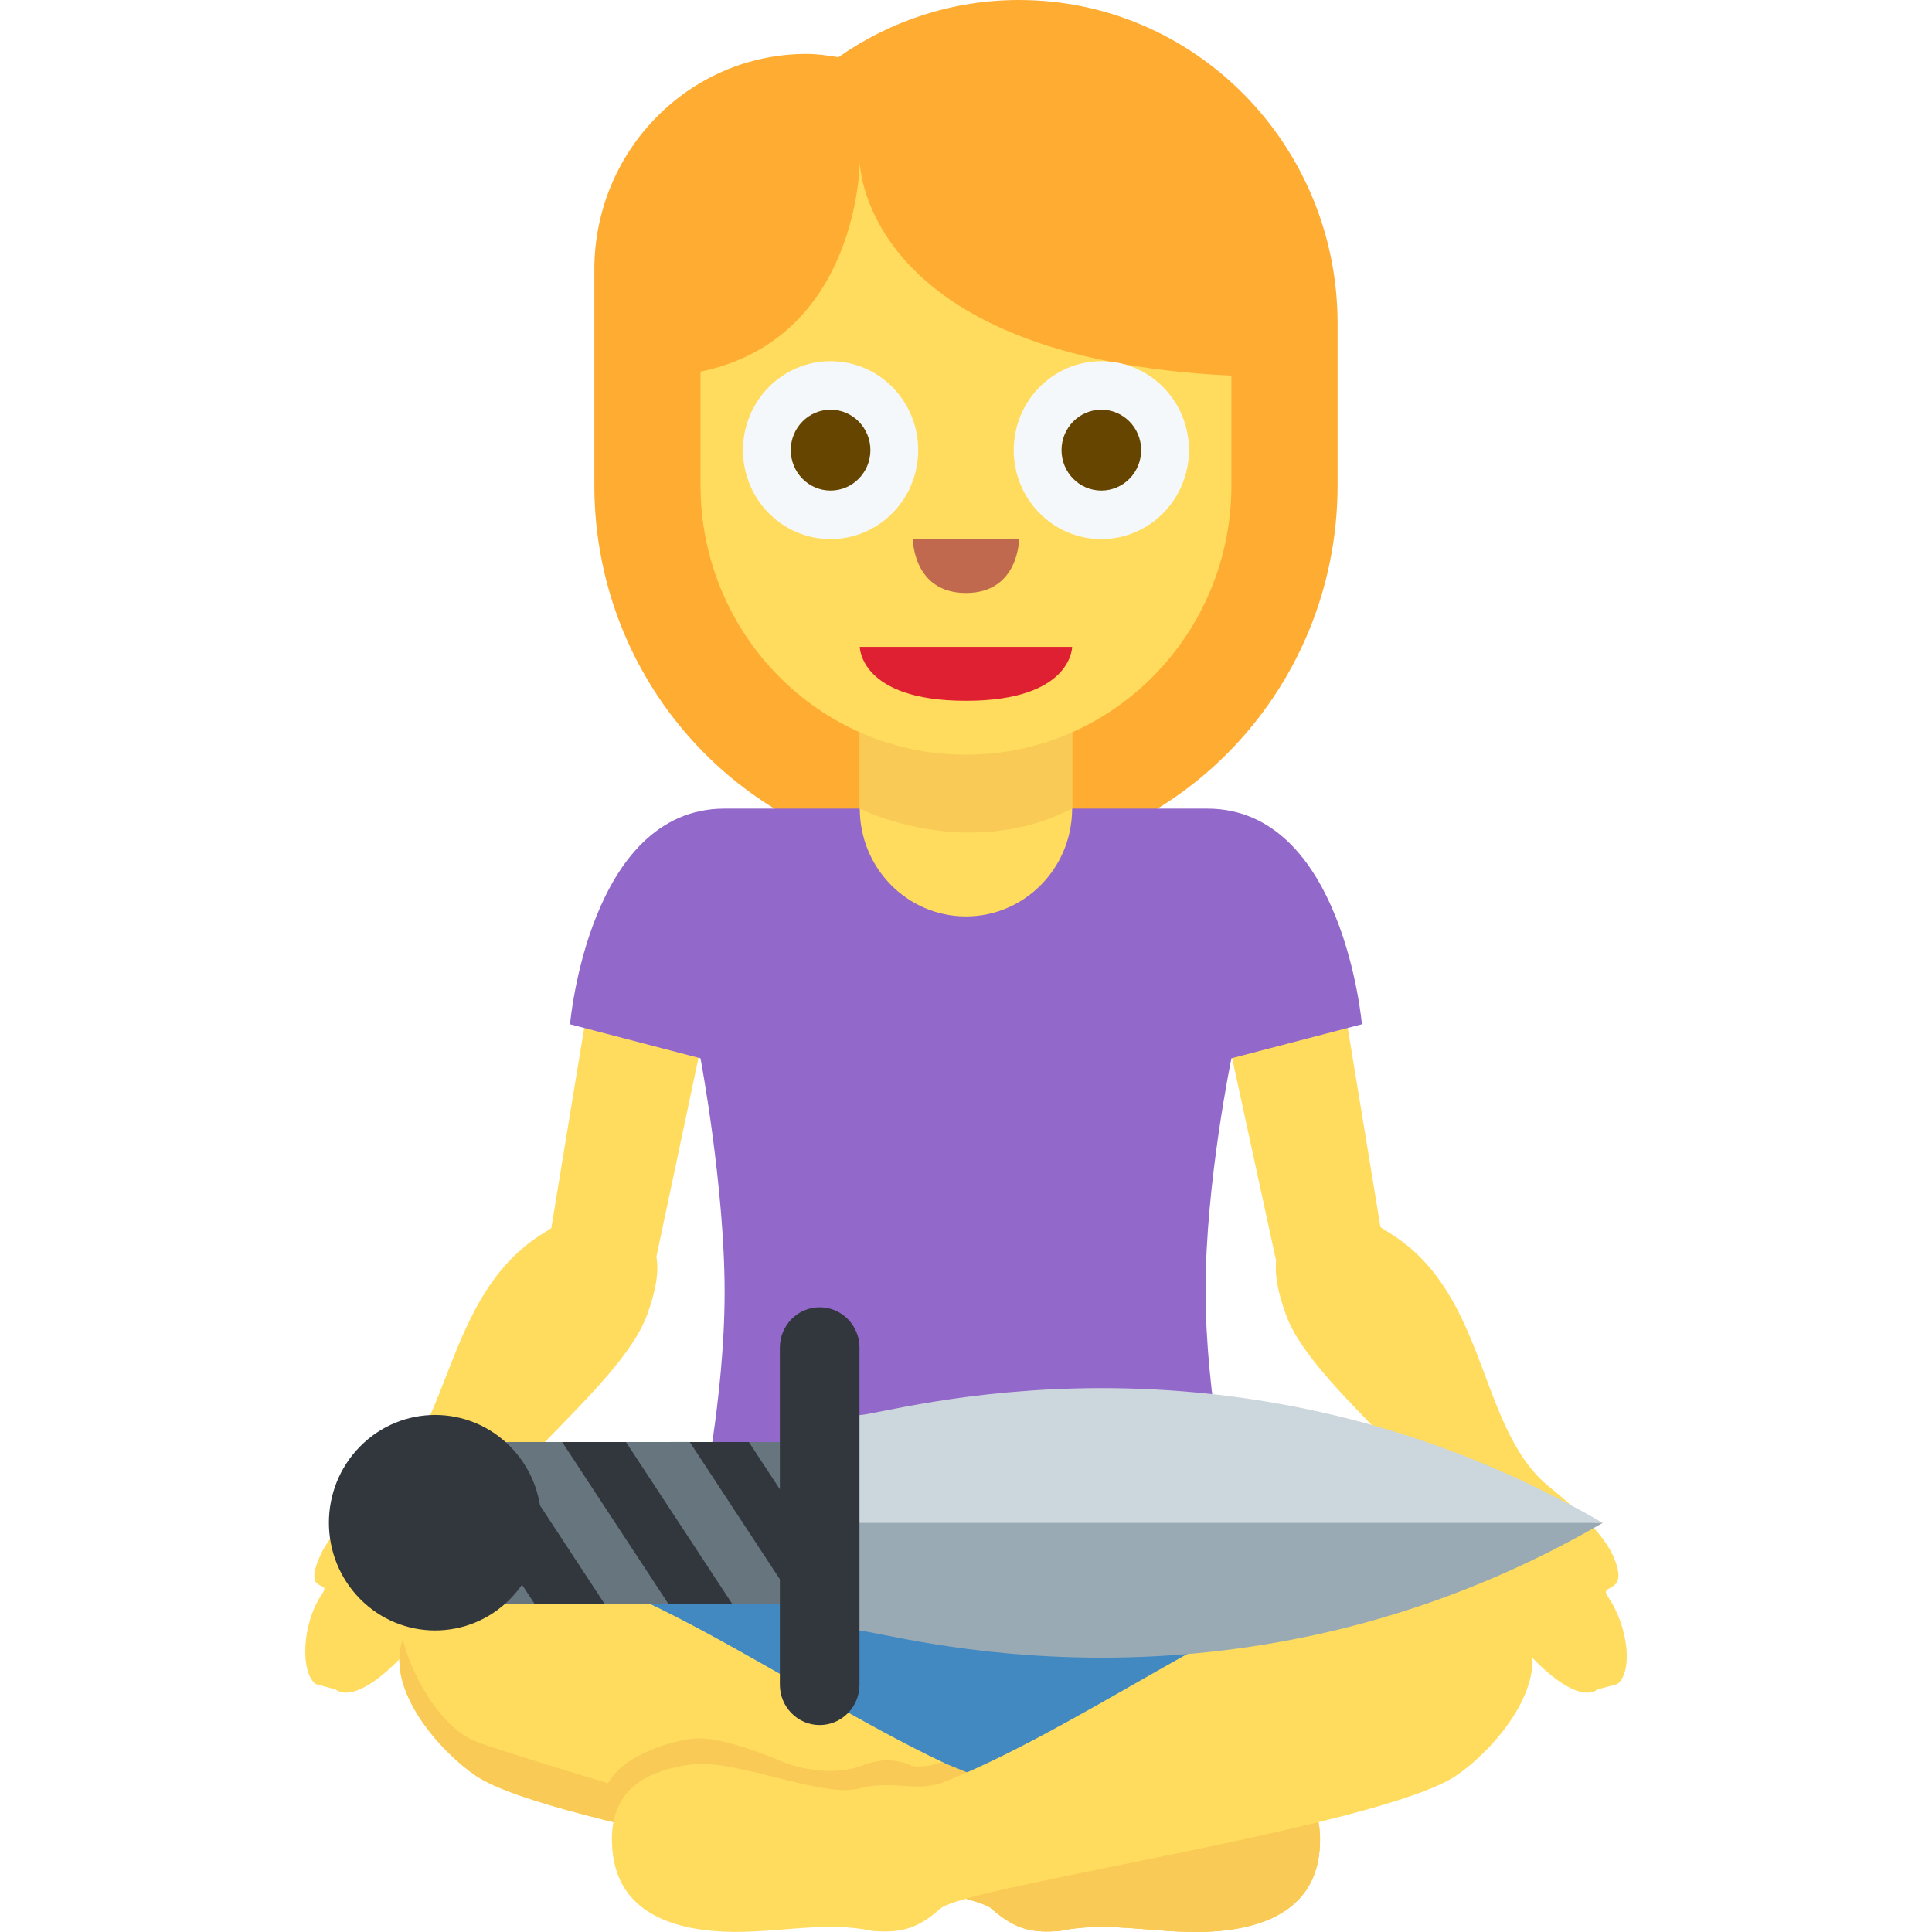 <?xml version="1.0" encoding="UTF-8" standalone="no"?>
<!-- Created with Inkscape (http://www.inkscape.org/) -->

<svg
   xmlns:dc="http://purl.org/dc/elements/1.1/"
   xmlns:cc="http://creativecommons.org/ns#"
   xmlns:rdf="http://www.w3.org/1999/02/22-rdf-syntax-ns#"
   xmlns:svg="http://www.w3.org/2000/svg"
   xmlns="http://www.w3.org/2000/svg"
   xmlns:sodipodi="http://sodipodi.sourceforge.net/DTD/sodipodi-0.dtd"
   xmlns:inkscape="http://www.inkscape.org/namespaces/inkscape"
   width="1000mm"
   height="1000mm"
   viewBox="0 0 1000 1000"
   version="1.1"
   id="svg8"
   inkscape:version="0.92.4 5da689c313, 2019-01-14"
   sodipodi:docname="emoji_u1f9d8_1f5e1.svg">
  <defs
     id="defs2" />
  <sodipodi:namedview
     id="base"
     pagecolor="#ffffff"
     bordercolor="#666666"
     borderopacity="1.0"
     inkscape:pageopacity="0.0"
     inkscape:pageshadow="2"
     inkscape:zoom="0.12374369"
     inkscape:cx="1040.374"
     inkscape:cy="1313.8904"
     inkscape:document-units="mm"
     inkscape:current-layer="layer1"
     showgrid="true"
     inkscape:window-width="1916"
     inkscape:window-height="1056"
     inkscape:window-x="0"
     inkscape:window-y="20"
     inkscape:window-maximized="1">
    <inkscape:grid
       type="xygrid"
       id="grid815"
       units="mm"
       spacingx="50"
       spacingy="50" />
  </sodipodi:namedview>
  <g
     inkscape:label="Layer 1"
     inkscape:groupmode="layer"
     id="layer1"
     transform="translate(0,703)">
    <g
       id="g3739"
       transform="translate(157.983)">
      <path
         id="path1532"
         d="m 634.156,149.784 c -4.892,-39.789 -43.087,-53.879 -62.02,-53.879 -24.291,0 -82.217,30.86 -92.742,-16.324 l -1.018,-5.104 -272.317,-0.316 -1.456,5.136 c -10.305,47.658 -68.478,16.63 -92.824,16.63 -18.933,0 -57.129,14.09 -62.02,53.879 0,0 185.895,67.998 292.239,67.998 106.426,0 292.157,-67.998 292.157,-67.998 z"
         style="fill:#4289c1;stroke-width:27.69"
         inkscape:connector-curvature="0" />
      <path
         id="path1534"
         d="m 181.659,-228.266 c -15.004,-2.542 -29.128,7.752 -31.628,22.936 l -22.67,138.033 c -1.95,1.202 -3.902,2.426 -5.962,3.765 -48.418,31.557 -45.643,98.468 -80.623,128.798 -4.699,4.071 -26.078,21.373 -33.057,36.97 -9.233,20.593 6.046,12.39 1.237,19.394 -11.156,16.294 -11.376,41.239 -3.49,47.043 l 10.25,2.795 c 15.306,11.246 57.184,-37.277 62.68,-64.231 8.243,-40.263 84.498,-90.682 98.622,-129.83 4.451,-12.389 6.156,-21.958 4.754,-29.967 L 212.161,-196.12 c 2.501,-15.234 -15.553,-29.632 -30.502,-32.143 z m 492.479,351.515 c -4.809,-7.003 12.008,-0.422 2.775,-21.038 C 669.905,86.585 646.988,69.313 642.317,65.239 607.336,34.909 611.65,-32.001 563.232,-63.557 c -2.281,-1.508 -4.506,-2.9 -6.677,-4.219 L 533.967,-205.335 c -2.473,-15.18 -16.68,-25.447 -31.601,-22.936 -14.976,2.542 -33.937,16.909 -31.463,32.116 l 31.628,145.707 c -0.769,7.593 0.987,16.518 5.056,27.846 14.097,39.119 90.379,89.539 98.622,129.83 5.523,26.982 47.401,75.504 62.68,64.231 l 10.25,-2.795 c 7.941,-5.864 6.183,-29.13 -5.001,-45.426 z"
         style="fill:#ffdc5d;stroke-width:27.69"
         inkscape:connector-curvature="0" />
      <path
         id="path1536"
         d="m 472.716,296.468 c -28.578,2.478 -55.508,-5.8 -82.437,0 -13.053,0.844 -22.038,0 -35.091,-11.607 C 342.136,273.253 127.47,242.587 88.285,216.08 70.204,203.832 42.615,173.11 49.924,147.3 c 7.227,-25.474 31.299,-39.872 60.399,-40.598 56.744,-1.424 164.874,82.062 243.217,112.726 14.234,5.579 26.05,-1.455 44.076,3.322 18.768,4.967 63.669,-15.486 86.531,-12.445 31.024,4.155 43.252,19.057 40.806,44.755 -2.583,27.178 -23.659,38.924 -52.238,41.408 z"
         style="fill:#ffdc5d;stroke-width:27.69"
         inkscape:connector-curvature="0" />
      <path
         id="path1538"
         d="m 472.716,296.468 c -28.578,2.478 -55.508,-5.8 -82.437,0 -13.053,0.844 -22.038,0 -35.091,-11.607 -13.053,-11.608 24.429,-66.94 42.455,-62.167 18.768,4.967 63.669,-15.486 86.531,-12.445 31.024,4.155 43.252,19.057 40.806,44.755 -2.61,27.234 -23.687,38.98 -52.265,41.464 z M 155.032,223.53 c 6.54,-17.411 32.645,-24.861 44.901,-26.507 12.256,-1.645 32.645,5.8 46.522,11.608 13.877,5.8 30.722,6.528 41.328,2.373 10.607,-4.155 18.356,-3.459 26.325,0 2.144,0.949 11.624,0 15.004,-1.867 0,0 49.187,17.187 31.216,22.992 -17.944,5.8 -148.964,14.62 -166.908,14.62 -17.944,0 -38.388,-23.216 -38.388,-23.216 z"
         style="fill:#f9ca55;stroke-width:27.69"
         inkscape:connector-curvature="0" />
      <path
         id="path1540"
         d="m 49.924,147.3 c 0.166,-0.527 0.436,-1.055 0.602,-1.561 5.523,21.261 20.884,46.317 38.498,52.958 22.038,8.289 199.14,61.33 221.179,63.813 22.038,2.489 54.683,5.8 61.223,10.771 6.54,4.967 23.66,6.644 37.536,3.322 13.877,-3.322 48.968,9.935 66.939,5.8 17.944,-4.134 44.076,-12.417 48.968,-34.795 0.083,-0.422 0.197,-0.633 0.302,-0.949 0.114,2.679 0.083,5.442 -0.187,8.427 -2.583,27.205 -23.659,38.952 -52.238,41.434 -28.578,2.489 -55.508,-5.8 -82.437,0 -13.053,0.844 -22.038,0 -35.091,-11.606 C 342.167,273.305 127.501,242.64 88.315,216.133 70.207,203.828 42.618,173.08 49.927,147.297 Z"
         style="fill:#f9ca55;stroke-width:27.69"
         inkscape:connector-curvature="0" />
      <path
         id="path1542"
         d="m 211.281,296.468 c 28.578,2.478 55.508,-5.8 82.437,0 13.053,0.844 22.038,0 35.091,-11.607 13.053,-11.608 227.719,-42.274 266.904,-68.781 18.081,-12.248 45.67,-42.97 38.361,-68.78 -7.226,-25.474 -31.299,-39.872 -60.399,-40.598 -56.744,-1.424 -164.874,82.062 -243.217,112.726 -14.234,5.579 -26.05,-1.455 -44.076,3.322 -18.768,4.967 -63.669,-15.486 -86.531,-12.445 -31.024,4.155 -43.252,19.057 -40.806,44.755 2.583,27.178 23.659,38.924 52.238,41.408 z"
         style="fill:#ffdc5d;stroke-width:27.69"
         inkscape:connector-curvature="0" />
      <path
         id="path1544"
         d="m 369.478,-703 c -34.733,0 -66.911,10.966 -93.484,29.605 -5.386,-0.844 -10.799,-1.698 -16.432,-1.698 -60.701,0 -109.916,49.974 -109.916,111.611 v 111.609 c 0,107.872 86.119,195.318 192.353,195.318 106.234,0 192.353,-87.446 192.353,-195.318 v -83.68 c 0,-92.468 -73.809,-167.443 -164.874,-167.443 z"
         style="fill:#ffac33;stroke-width:27.69"
         inkscape:connector-curvature="0" />
      <path
         id="path1546"
         d="M 466.836,-284.462 H 217.079 c -70.401,0 -80.019,111.609 -80.019,111.609 l 67.543,17.636 c 0,0 12.475,66.296 12.475,121.013 0,54.717 -12.475,112.474 -12.475,112.474 0,0 55.81,9.344 137.395,9.344 81.585,0 137.395,-9.344 137.395,-9.344 0,0 -13.382,-57.785 -13.382,-113.312 0,-55.525 13.382,-120.175 13.382,-120.175 l 67.543,-17.636 c 0,0 -9.7,-111.609 -80.101,-111.609 z"
         style="fill:#9268ca;stroke-width:27.69"
         inkscape:connector-curvature="0" />
      <path
         id="path1548"
         d="m 287.041,-396.072 v 111.609 c 0,30.805 24.621,55.806 54.958,55.806 30.337,0 54.958,-25.001 54.958,-55.806 v -111.609 z"
         style="fill:#ffdc5d;stroke-width:27.69"
         inkscape:connector-curvature="0" />
      <path
         id="path1550"
         d="m 396.957,-396.072 -109.916,0.527 v 111.08 c 0,0 54.958,27.902 109.916,0 z"
         style="fill:#f9ca55;stroke-width:27.69"
         inkscape:connector-curvature="0" />
      <path
         id="path1552"
         d="m 287.041,-619.292 c 0,0 -0.302,91.66 -82.437,108.652 v 58.762 c 0,77.067 61.498,139.513 137.395,139.513 75.897,0 137.395,-62.418 137.395,-139.513 V -508.575 C 287.563,-517.613 287.041,-619.292 287.041,-619.292 Z"
         style="fill:#ffdc5d;stroke-width:27.69"
         inkscape:connector-curvature="0" />
      <path
         id="path1554"
         d="m 396.957,-368.17 h -109.916 c 0,0 0,27.901 54.958,27.901 54.958,0 54.958,-27.901 54.958,-27.901 z"
         style="fill:#df1f32;stroke-width:27.69"
         inkscape:connector-curvature="0" />
      <g
         transform="matrix(27.479,0,0,27.903,-169.111,-703)"
         id="g3040">
        <circle
           style="fill:#f5f8fa;stroke-width:0.3"
           cx="16.05"
           cy="8.35"
           r="1.65"
           id="circle2438" />
        <circle
           style="fill:#664500;stroke-width:0.3"
           cx="16.05"
           cy="8.35"
           r="0.75"
           id="circle2440" />
      </g>
      <g
         transform="matrix(27.479,0,0,27.903,-136.136,-703)"
         id="g3036">
        <circle
           style="fill:#f5f8fa;stroke-width:0.3"
           cx="19.95"
           cy="8.35"
           r="1.65"
           id="circle2436" />
        <circle
           style="fill:#664500;stroke-width:0.3"
           cx="19.95"
           cy="8.35"
           r="0.75"
           id="circle2442" />
      </g>
      <path
         style="fill:#c1694f;fill-opacity:1;stroke-width:27.69"
         id="path1556"
         d="m 314.52,-423.975 h 54.958 c 0,0 0,27.903 -27.479,27.903 -27.479,0 -27.479,-27.903 -27.479,-27.903 z"
         inkscape:connector-curvature="0" />
      <path
         id="path1649"
         d="m 286.898,29.436 c 13.747,0.011 192.361,-55.797 384.712,55.806 -27.484,0.011 -400.567,21.22 -400.567,21.22 z"
         style="fill:#ccd6dd;stroke-width:13.845"
         inkscape:connector-curvature="0" />
      <path
         id="path1651"
         d="m 286.888,141.059 c 13.737,0 192.38,55.795 384.722,-55.817 l -412.187,0.011 z"
         style="fill:#9aaab4;stroke-width:13.845"
         inkscape:connector-curvature="0" />
      <path
         id="path1653"
         d="m 245.676,127.108 c 15.175,0 27.484,-14.984 27.484,-33.491 l 0.01,-16.741 c 0,-18.507 -12.319,-33.481 -27.494,-33.481 H 94.547 c -15.175,0 -27.475,14.994 -27.475,33.481 v 16.732 c 0,18.507 12.309,33.491 27.475,33.481 z"
         style="fill:#31373d;stroke-width:13.845"
         inkscape:connector-curvature="0" />
      <path
         id="path1655"
         d="m 166.012,43.395 54.959,83.704 h 24.696 c 2.584,0 5.032,-0.527 7.412,-1.392 L 199.033,43.383 Z m 107.158,33.481 c 0,-18.507 -12.319,-33.481 -27.494,-33.481 h -16.05 l 41.416,63.067 c 1.35,-3.955 2.108,-8.3 2.108,-12.854 z M 132.98,43.395 H 99.968 l 54.959,83.704 h 33.012 z M 72.6,56.919 c -3.429,5.59 -5.538,12.45 -5.538,19.966 v 16.732 c 0,2.035 0.208,3.997 0.488,5.916 l 16.399,24.977 c 3.264,1.656 6.83,2.594 10.59,2.584 h 24.133 z"
         style="fill:#67757f;stroke-width:13.845"
         inkscape:connector-curvature="0" />
      <circle
         transform="matrix(0.702,0.712,-0.702,0.712,0,0)"
         id="circle1657"
         r="55.383"
         cy="11.902"
         cx="107.684"
         style="fill:#31373d;stroke-width:13.846" />
      <path
         id="path1659"
         d="m 266.282,189.881 c -11.386,0 -20.616,-9.376 -20.606,-20.924 V -5.438 c 0,-11.561 9.23,-20.933 20.606,-20.924 11.386,0 20.606,9.365 20.606,20.924 V 168.957 c 0.019,11.542 -9.219,20.924 -20.606,20.924 z"
         style="fill:#31373d;stroke-width:13.845"
         inkscape:connector-curvature="0" />
    </g>
  </g>
</svg>
